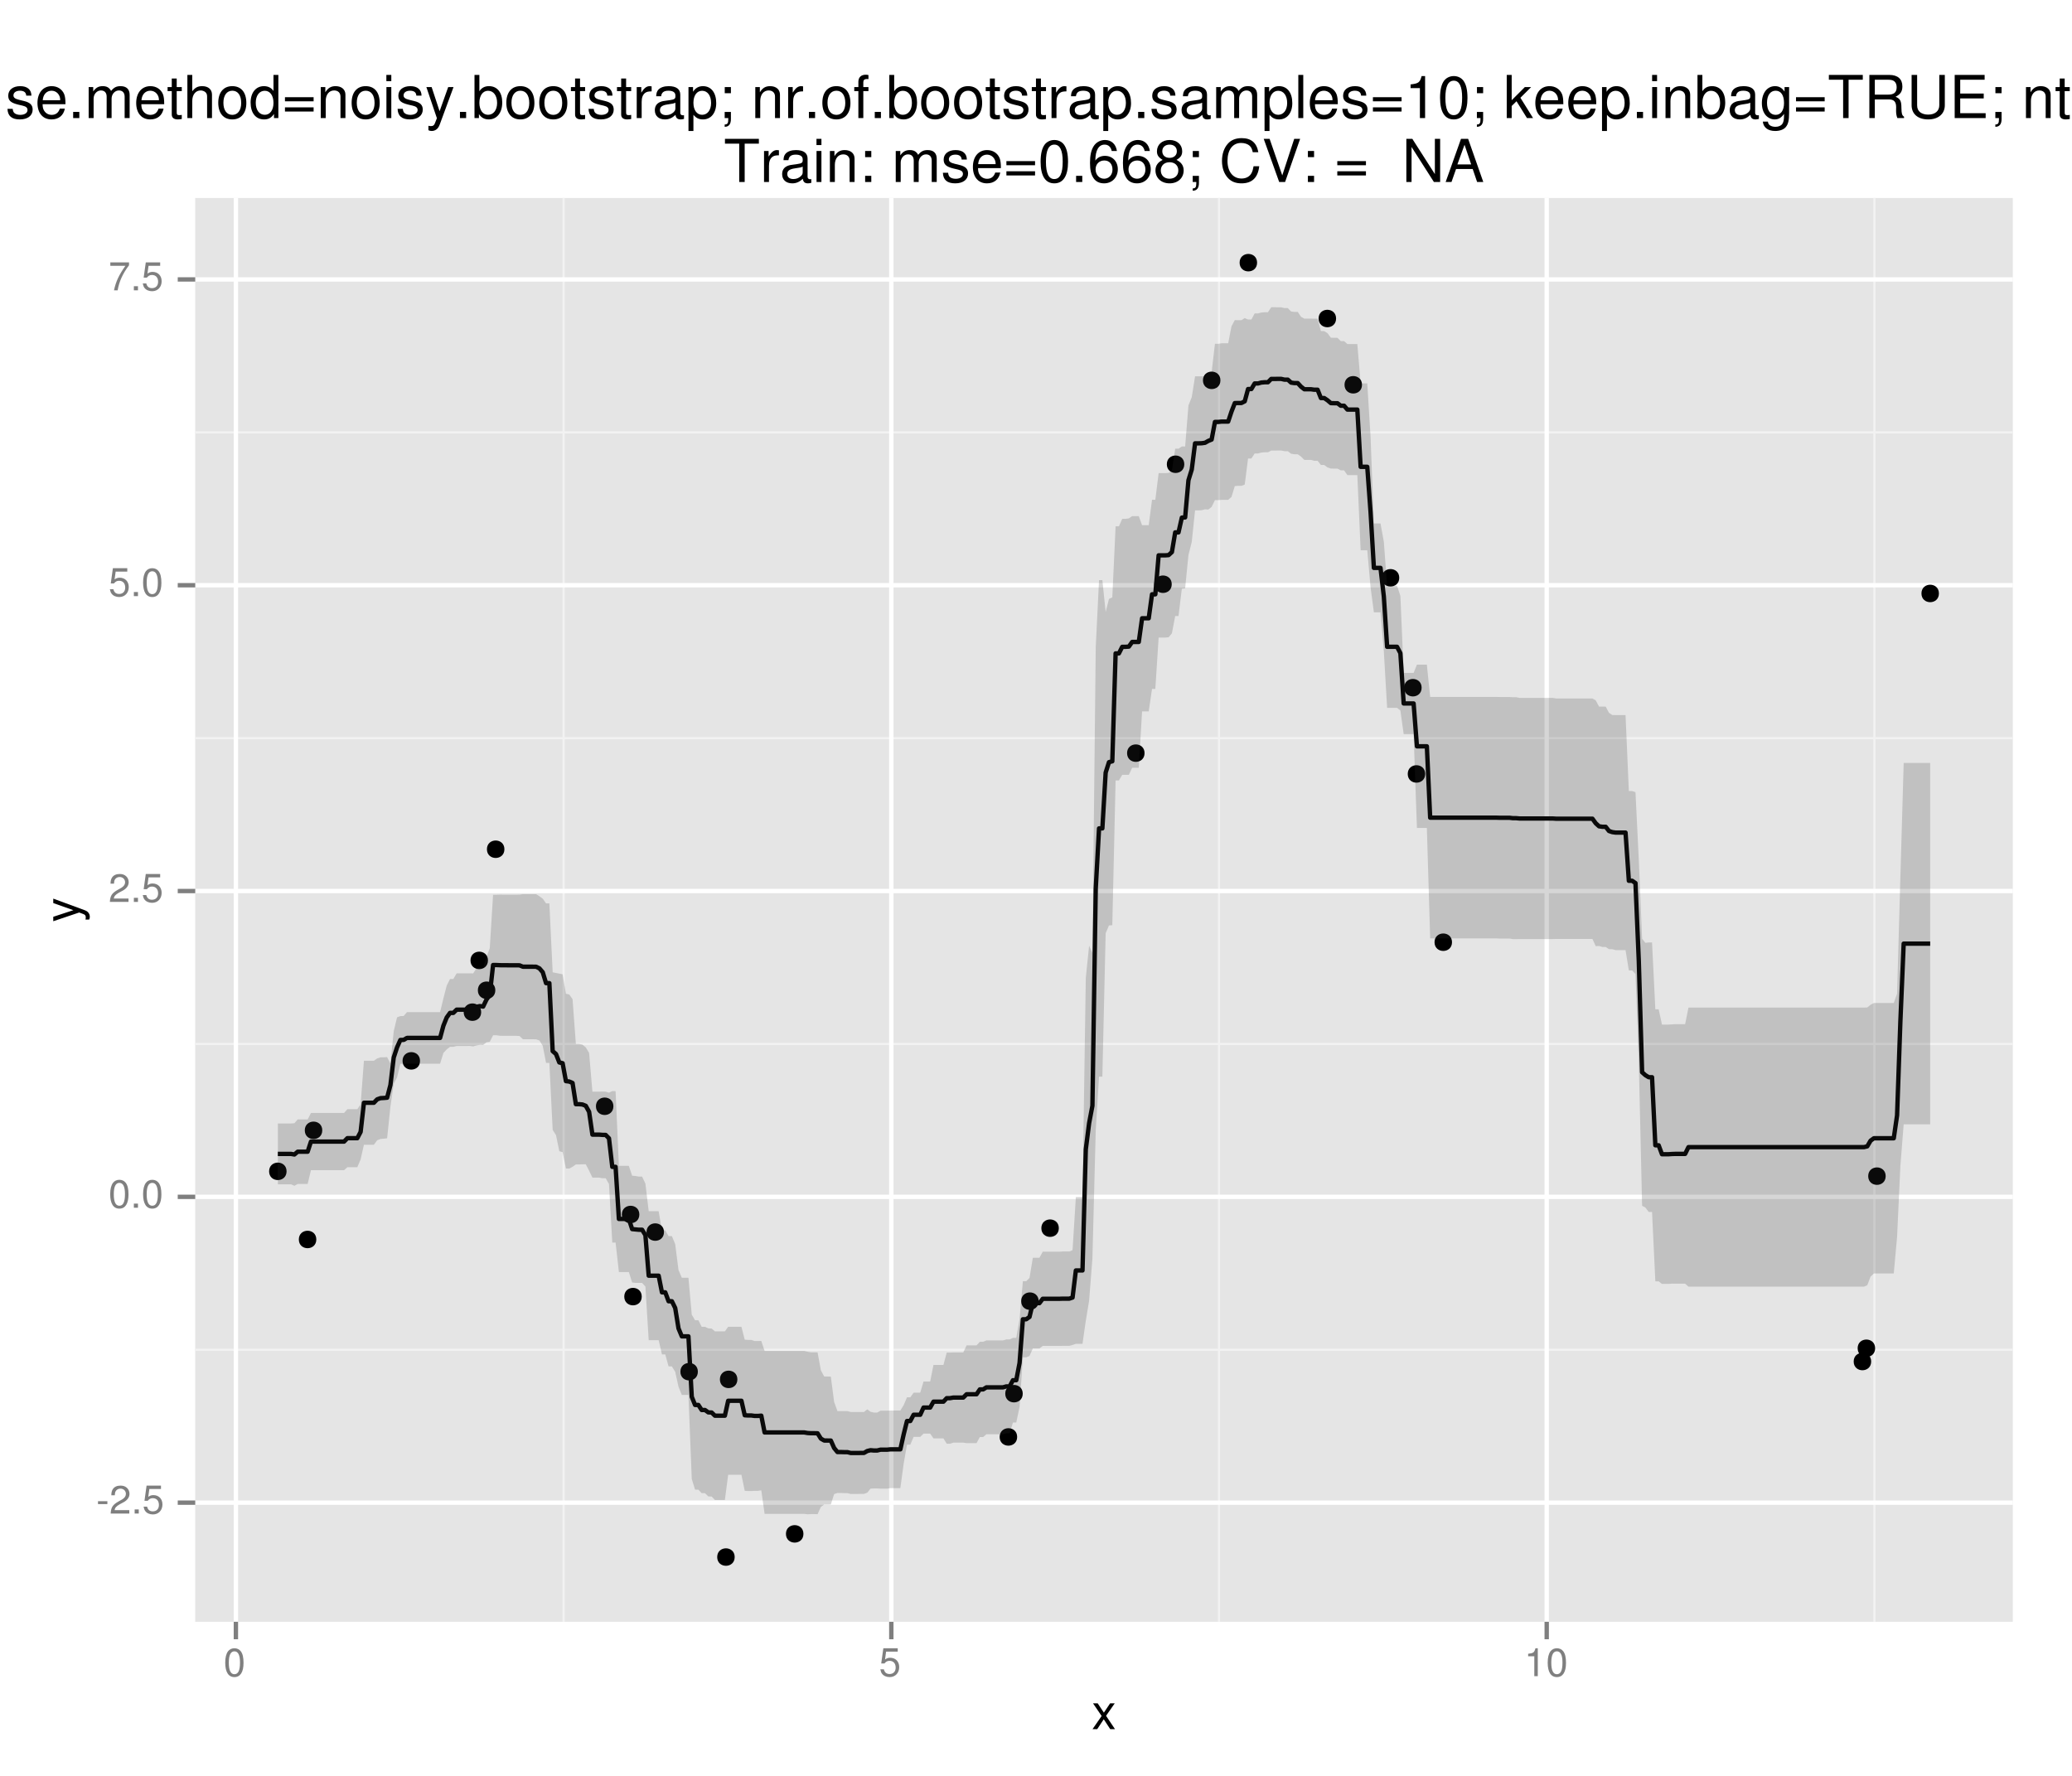 <?xml version="1.0" encoding="UTF-8"?>
<svg xmlns="http://www.w3.org/2000/svg" xmlns:xlink="http://www.w3.org/1999/xlink" width="504pt" height="432pt" viewBox="0 0 504 432" version="1.1">
<defs>
<g>
<symbol overflow="visible" id="glyph0-0">
<path style="stroke:none;" d=""/>
</symbol>
<symbol overflow="visible" id="glyph0-1">
<path style="stroke:none;" d="M 2.719 -3 L 0.438 -3 L 0.438 -2.297 L 2.719 -2.297 Z M 2.719 -3 "/>
</symbol>
<symbol overflow="visible" id="glyph0-2">
<path style="stroke:none;" d="M 4.859 -0.828 L 1.281 -0.828 C 1.359 -1.391 1.672 -1.75 2.5 -2.234 L 3.469 -2.75 C 4.406 -3.266 4.906 -3.969 4.906 -4.812 C 4.906 -5.375 4.672 -5.906 4.266 -6.266 C 3.859 -6.625 3.375 -6.797 2.719 -6.797 C 1.859 -6.797 1.219 -6.5 0.844 -5.922 C 0.609 -5.562 0.5 -5.125 0.484 -4.438 L 1.328 -4.438 C 1.359 -4.906 1.406 -5.188 1.531 -5.406 C 1.75 -5.812 2.188 -6.062 2.703 -6.062 C 3.469 -6.062 4.031 -5.516 4.031 -4.781 C 4.031 -4.25 3.719 -3.797 3.125 -3.438 L 2.234 -2.938 C 0.812 -2.141 0.406 -1.5 0.328 0 L 4.859 0 Z M 4.859 -0.828 "/>
</symbol>
<symbol overflow="visible" id="glyph0-3">
<path style="stroke:none;" d="M 1.828 -1 L 0.828 -1 L 0.828 0 L 1.828 0 Z M 1.828 -1 "/>
</symbol>
<symbol overflow="visible" id="glyph0-4">
<path style="stroke:none;" d="M 4.562 -6.797 L 1.062 -6.797 L 0.547 -3.094 L 1.328 -3.094 C 1.719 -3.562 2.047 -3.734 2.578 -3.734 C 3.484 -3.734 4.062 -3.109 4.062 -2.094 C 4.062 -1.125 3.484 -0.531 2.578 -0.531 C 1.828 -0.531 1.375 -0.906 1.188 -1.672 L 0.328 -1.672 C 0.453 -1.109 0.547 -0.844 0.75 -0.594 C 1.125 -0.078 1.828 0.219 2.594 0.219 C 3.969 0.219 4.922 -0.781 4.922 -2.219 C 4.922 -3.562 4.031 -4.484 2.719 -4.484 C 2.25 -4.484 1.859 -4.359 1.469 -4.062 L 1.734 -5.969 L 4.562 -5.969 Z M 4.562 -6.797 "/>
</symbol>
<symbol overflow="visible" id="glyph0-5">
<path style="stroke:none;" d="M 2.641 -6.797 C 2 -6.797 1.422 -6.531 1.078 -6.047 C 0.641 -5.453 0.406 -4.547 0.406 -3.297 C 0.406 -1 1.188 0.219 2.641 0.219 C 4.078 0.219 4.859 -1 4.859 -3.234 C 4.859 -4.562 4.656 -5.438 4.203 -6.047 C 3.844 -6.531 3.281 -6.797 2.641 -6.797 Z M 2.641 -6.047 C 3.547 -6.047 4 -5.125 4 -3.312 C 4 -1.375 3.562 -0.484 2.625 -0.484 C 1.734 -0.484 1.281 -1.422 1.281 -3.281 C 1.281 -5.141 1.734 -6.047 2.641 -6.047 Z M 2.641 -6.047 "/>
</symbol>
<symbol overflow="visible" id="glyph0-6">
<path style="stroke:none;" d="M 4.984 -6.797 L 0.438 -6.797 L 0.438 -5.969 L 4.109 -5.969 C 2.5 -3.656 1.828 -2.234 1.328 0 L 2.219 0 C 2.594 -2.172 3.453 -4.047 4.984 -6.094 Z M 4.984 -6.797 "/>
</symbol>
<symbol overflow="visible" id="glyph0-7">
<path style="stroke:none;" d="M 2.484 -4.844 L 2.484 0 L 3.328 0 L 3.328 -6.797 L 2.766 -6.797 C 2.469 -5.75 2.281 -5.609 0.984 -5.453 L 0.984 -4.844 Z M 2.484 -4.844 "/>
</symbol>
<symbol overflow="visible" id="glyph1-0">
<path style="stroke:none;" d=""/>
</symbol>
<symbol overflow="visible" id="glyph1-1">
<path style="stroke:none;" d="M 3.5 -3.25 L 5.609 -6.281 L 4.484 -6.281 L 2.969 -4.016 L 1.469 -6.281 L 0.328 -6.281 L 2.422 -3.203 L 0.203 0 L 1.344 0 L 2.938 -2.406 L 4.516 0 L 5.672 0 Z M 3.5 -3.25 "/>
</symbol>
<symbol overflow="visible" id="glyph2-0">
<path style="stroke:none;" d=""/>
</symbol>
<symbol overflow="visible" id="glyph2-1">
<path style="stroke:none;" d="M -6.281 -4.656 L -1.391 -2.922 L -6.281 -1.312 L -6.281 -0.234 L 0.031 -2.359 L 1.016 -1.984 C 1.469 -1.828 1.625 -1.594 1.625 -1.172 C 1.625 -1.031 1.609 -0.859 1.562 -0.641 L 2.453 -0.641 C 2.562 -0.859 2.609 -1.062 2.609 -1.312 C 2.609 -1.641 2.516 -1.984 2.312 -2.25 C 2.094 -2.562 1.828 -2.75 1.312 -2.938 L -6.281 -5.734 Z M -6.281 -4.656 "/>
</symbol>
<symbol overflow="visible" id="glyph3-0">
<path style="stroke:none;" d=""/>
</symbol>
<symbol overflow="visible" id="glyph3-1">
<path style="stroke:none;" d="M 1 -7.547 L 1 0 L 2.203 0 L 2.203 -3.922 C 2.203 -5 2.484 -5.703 3.047 -6.125 C 3.422 -6.391 3.781 -6.484 4.625 -6.5 L 4.625 -7.719 C 4.422 -7.75 4.328 -7.766 4.156 -7.766 C 3.391 -7.766 2.797 -7.297 2.109 -6.188 L 2.109 -7.547 Z M 1 -7.547 "/>
</symbol>
<symbol overflow="visible" id="glyph3-2">
<path style="stroke:none;" d="M 7.391 -3.375 C 7.391 -4.531 7.297 -5.219 7.094 -5.781 C 6.594 -7.016 5.453 -7.766 4.031 -7.766 C 1.938 -7.766 0.578 -6.156 0.578 -3.672 C 0.578 -1.203 1.891 0.328 4 0.328 C 5.734 0.328 6.922 -0.641 7.234 -2.297 L 6.016 -2.297 C 5.688 -1.297 5.016 -0.781 4.047 -0.781 C 3.281 -0.781 2.641 -1.125 2.234 -1.75 C 1.938 -2.188 1.844 -2.625 1.828 -3.375 Z M 1.859 -4.344 C 1.953 -5.75 2.812 -6.656 4.016 -6.656 C 5.203 -6.656 6.109 -5.672 6.109 -4.438 C 6.109 -4.406 6.109 -4.375 6.094 -4.344 Z M 1.859 -4.344 "/>
</symbol>
<symbol overflow="visible" id="glyph3-3">
<path style="stroke:none;" d="M 5.938 -7.547 L 5.938 -6.453 C 5.328 -7.344 4.594 -7.766 3.625 -7.766 C 1.719 -7.766 0.422 -6.094 0.422 -3.641 C 0.422 -2.406 0.75 -1.391 1.375 -0.672 C 1.938 -0.047 2.734 0.328 3.531 0.328 C 4.484 0.328 5.141 -0.078 5.812 -1.016 L 5.812 -0.641 C 5.812 0.391 5.688 1.016 5.391 1.422 C 5.078 1.875 4.453 2.125 3.719 2.125 C 3.172 2.125 2.672 1.984 2.344 1.734 C 2.078 1.516 1.953 1.312 1.891 0.859 L 0.656 0.859 C 0.797 2.297 1.906 3.141 3.672 3.141 C 4.797 3.141 5.766 2.781 6.25 2.172 C 6.828 1.484 7.047 0.531 7.047 -1.234 L 7.047 -7.547 Z M 3.766 -6.656 C 5.062 -6.656 5.812 -5.562 5.812 -3.672 C 5.812 -1.875 5.047 -0.781 3.781 -0.781 C 2.469 -0.781 1.672 -1.891 1.672 -3.719 C 1.672 -5.531 2.484 -6.656 3.766 -6.656 Z M 3.766 -6.656 "/>
</symbol>
<symbol overflow="visible" id="glyph3-4">
<path style="stroke:none;" d="M 2.75 -1.5 L 1.25 -1.5 L 1.25 0 L 2.75 0 Z M 2.75 -1.5 "/>
</symbol>
<symbol overflow="visible" id="glyph3-5">
<path style="stroke:none;" d="M 7.703 -0.703 C 7.578 -0.672 7.516 -0.672 7.453 -0.672 C 7.031 -0.672 6.797 -0.891 6.797 -1.266 L 6.797 -5.703 C 6.797 -7.047 5.812 -7.766 3.969 -7.766 C 2.859 -7.766 1.953 -7.453 1.453 -6.891 C 1.109 -6.5 0.969 -6.062 0.938 -5.312 L 2.141 -5.312 C 2.25 -6.234 2.797 -6.656 3.922 -6.656 C 5 -6.656 5.609 -6.25 5.609 -5.531 L 5.609 -5.219 C 5.609 -4.703 5.297 -4.5 4.344 -4.375 C 2.656 -4.156 2.391 -4.109 1.938 -3.922 C 1.047 -3.562 0.609 -2.875 0.609 -1.906 C 0.609 -0.531 1.562 0.328 3.078 0.328 C 4.031 0.328 4.797 0 5.641 -0.781 C 5.734 -0.016 6.109 0.328 6.891 0.328 C 7.125 0.328 7.312 0.297 7.703 0.203 Z M 5.609 -2.375 C 5.609 -1.969 5.484 -1.734 5.125 -1.391 C 4.641 -0.953 4.047 -0.719 3.344 -0.719 C 2.406 -0.719 1.859 -1.172 1.859 -1.938 C 1.859 -2.719 2.391 -3.125 3.672 -3.312 C 4.938 -3.484 5.203 -3.547 5.609 -3.734 Z M 5.609 -2.375 "/>
</symbol>
<symbol overflow="visible" id="glyph3-6">
<path style="stroke:none;" d="M 1.016 -7.547 L 1.016 0 L 2.219 0 L 2.219 -4.156 C 2.219 -5.703 3.031 -6.719 4.266 -6.719 C 5.219 -6.719 5.812 -6.141 5.812 -5.234 L 5.812 0 L 7.016 0 L 7.016 -5.703 C 7.016 -6.953 6.078 -7.766 4.625 -7.766 C 3.5 -7.766 2.781 -7.328 2.125 -6.281 L 2.125 -7.547 Z M 1.016 -7.547 "/>
</symbol>
<symbol overflow="visible" id="glyph3-7">
<path style="stroke:none;" d="M 7.125 -10.5 L 5.938 -10.5 L 5.938 -6.594 C 5.438 -7.359 4.625 -7.766 3.609 -7.766 C 1.656 -7.766 0.375 -6.188 0.375 -3.781 C 0.375 -1.234 1.625 0.328 3.656 0.328 C 4.703 0.328 5.422 -0.062 6.062 -1 L 6.062 0 L 7.125 0 Z M 3.812 -6.641 C 5.109 -6.641 5.938 -5.484 5.938 -3.688 C 5.938 -1.938 5.094 -0.797 3.828 -0.797 C 2.5 -0.797 1.625 -1.953 1.625 -3.719 C 1.625 -5.469 2.5 -6.641 3.812 -6.641 Z M 3.812 -6.641 "/>
</symbol>
<symbol overflow="visible" id="glyph3-8">
<path style="stroke:none;" d="M 3.922 -7.766 C 1.797 -7.766 0.516 -6.25 0.516 -3.719 C 0.516 -1.188 1.781 0.328 3.938 0.328 C 6.047 0.328 7.344 -1.188 7.344 -3.656 C 7.344 -6.266 6.094 -7.766 3.922 -7.766 Z M 3.938 -6.656 C 5.281 -6.656 6.094 -5.547 6.094 -3.672 C 6.094 -1.906 5.266 -0.781 3.938 -0.781 C 2.594 -0.781 1.766 -1.891 1.766 -3.719 C 1.766 -5.531 2.594 -6.656 3.938 -6.656 Z M 3.938 -6.656 "/>
</symbol>
<symbol overflow="visible" id="glyph3-9">
<path style="stroke:none;" d="M 1.016 -7.547 L 1.016 0 L 2.219 0 L 2.219 -4.734 C 2.219 -5.828 3.016 -6.719 3.984 -6.719 C 4.891 -6.719 5.391 -6.172 5.391 -5.203 L 5.391 0 L 6.594 0 L 6.594 -4.734 C 6.594 -5.828 7.391 -6.719 8.375 -6.719 C 9.25 -6.719 9.766 -6.156 9.766 -5.203 L 9.766 0 L 10.984 0 L 10.984 -5.656 C 10.984 -7.016 10.203 -7.766 8.781 -7.766 C 7.781 -7.766 7.172 -7.469 6.469 -6.609 C 6.016 -7.422 5.422 -7.766 4.438 -7.766 C 3.422 -7.766 2.766 -7.391 2.125 -6.484 L 2.125 -7.547 Z M 1.016 -7.547 "/>
</symbol>
<symbol overflow="visible" id="glyph3-10">
<path style="stroke:none;" d="M 2.641 -4.781 L 7.656 -4.781 L 7.656 -5.969 L 2.641 -5.969 L 2.641 -9.328 L 8.344 -9.328 L 8.344 -10.5 L 1.297 -10.5 L 1.297 0 L 2.641 0 Z M 2.641 -4.781 "/>
</symbol>
<symbol overflow="visible" id="glyph3-11">
<path style="stroke:none;" d="M 6.312 -5.453 C 6.297 -6.922 5.312 -7.766 3.578 -7.766 C 1.812 -7.766 0.672 -6.859 0.672 -5.453 C 0.672 -4.281 1.281 -3.719 3.062 -3.281 L 4.188 -3.016 C 5.031 -2.812 5.359 -2.5 5.359 -1.953 C 5.359 -1.25 4.656 -0.781 3.594 -0.781 C 2.953 -0.781 2.406 -0.969 2.109 -1.281 C 1.922 -1.5 1.828 -1.719 1.75 -2.25 L 0.484 -2.25 C 0.547 -0.5 1.531 0.328 3.5 0.328 C 5.406 0.328 6.609 -0.609 6.609 -2.062 C 6.609 -3.188 5.984 -3.797 4.484 -4.156 L 3.328 -4.438 C 2.344 -4.672 1.938 -4.984 1.938 -5.516 C 1.938 -6.203 2.547 -6.656 3.531 -6.656 C 4.5 -6.656 5.016 -6.234 5.047 -5.453 Z M 6.312 -5.453 "/>
</symbol>
<symbol overflow="visible" id="glyph3-12">
<path style="stroke:none;" d="M 3.656 -7.547 L 2.422 -7.547 L 2.422 -9.625 L 1.219 -9.625 L 1.219 -7.547 L 0.203 -7.547 L 0.203 -6.562 L 1.219 -6.562 L 1.219 -0.859 C 1.219 -0.094 1.75 0.328 2.672 0.328 C 2.969 0.328 3.25 0.297 3.656 0.234 L 3.656 -0.781 C 3.5 -0.734 3.312 -0.719 3.078 -0.719 C 2.562 -0.719 2.422 -0.859 2.422 -1.391 L 2.422 -6.562 L 3.656 -6.562 Z M 3.656 -7.547 "/>
</symbol>
<symbol overflow="visible" id="glyph3-13">
<path style="stroke:none;" d="M 3.078 -1.5 L 1.578 -1.5 L 1.578 0 L 3.078 0 Z M 3.078 -7.547 L 1.578 -7.547 L 1.578 -6.047 L 3.078 -6.047 Z M 3.078 -7.547 "/>
</symbol>
<symbol overflow="visible" id="glyph3-14">
<path style="stroke:none;" d=""/>
</symbol>
<symbol overflow="visible" id="glyph3-15">
<path style="stroke:none;" d="M 1.016 -10.5 L 1.016 0 L 2.203 0 L 2.203 -4.156 C 2.203 -5.703 3.016 -6.719 4.25 -6.719 C 4.641 -6.719 5.031 -6.578 5.312 -6.375 C 5.656 -6.125 5.812 -5.766 5.812 -5.234 L 5.812 0 L 7 0 L 7 -5.703 C 7 -6.969 6.094 -7.766 4.625 -7.766 C 3.562 -7.766 2.906 -7.438 2.203 -6.516 L 2.203 -10.5 Z M 1.016 -10.5 "/>
</symbol>
<symbol overflow="visible" id="glyph3-16">
<path style="stroke:none;" d="M 7.688 -5.078 L 0.719 -5.078 L 0.719 -4.078 L 7.688 -4.078 Z M 7.688 -2.609 L 0.719 -2.609 L 0.719 -1.594 L 7.688 -1.594 Z M 7.688 -2.609 "/>
</symbol>
<symbol overflow="visible" id="glyph3-17">
<path style="stroke:none;" d="M 2.156 -7.547 L 0.969 -7.547 L 0.969 0 L 2.156 0 Z M 2.156 -10.5 L 0.953 -10.5 L 0.953 -8.984 L 2.156 -8.984 Z M 2.156 -10.5 "/>
</symbol>
<symbol overflow="visible" id="glyph3-18">
<path style="stroke:none;" d="M 5.594 -7.547 L 3.5 -1.672 L 1.562 -7.547 L 0.281 -7.547 L 2.844 0.031 L 2.375 1.219 C 2.188 1.75 1.922 1.953 1.406 1.953 C 1.234 1.953 1.031 1.938 0.781 1.875 L 0.781 2.953 C 1.016 3.078 1.266 3.141 1.578 3.141 C 1.969 3.141 2.391 3.016 2.703 2.781 C 3.078 2.5 3.297 2.188 3.531 1.578 L 6.891 -7.547 Z M 5.594 -7.547 "/>
</symbol>
<symbol overflow="visible" id="glyph3-19">
<path style="stroke:none;" d="M 0.781 -10.5 L 0.781 0 L 1.859 0 L 1.859 -0.969 C 2.438 -0.094 3.203 0.328 4.25 0.328 C 6.234 0.328 7.531 -1.297 7.531 -3.797 C 7.531 -6.25 6.297 -7.766 4.312 -7.766 C 3.266 -7.766 2.531 -7.375 1.969 -6.531 L 1.969 -10.5 Z M 4.078 -6.641 C 5.422 -6.641 6.281 -5.469 6.281 -3.672 C 6.281 -1.953 5.391 -0.797 4.078 -0.797 C 2.812 -0.797 1.969 -1.938 1.969 -3.719 C 1.969 -5.484 2.812 -6.641 4.078 -6.641 Z M 4.078 -6.641 "/>
</symbol>
<symbol overflow="visible" id="glyph3-20">
<path style="stroke:none;" d="M 0.781 3.141 L 1.984 3.141 L 1.984 -0.797 C 2.625 -0.016 3.328 0.328 4.312 0.328 C 6.25 0.328 7.531 -1.234 7.531 -3.641 C 7.531 -6.188 6.297 -7.766 4.297 -7.766 C 3.266 -7.766 2.453 -7.297 1.891 -6.406 L 1.891 -7.547 L 0.781 -7.547 Z M 4.094 -6.641 C 5.422 -6.641 6.281 -5.469 6.281 -3.672 C 6.281 -1.953 5.406 -0.797 4.094 -0.797 C 2.828 -0.797 1.984 -1.938 1.984 -3.719 C 1.984 -5.484 2.828 -6.641 4.094 -6.641 Z M 4.094 -6.641 "/>
</symbol>
<symbol overflow="visible" id="glyph3-21">
<path style="stroke:none;" d="M 3.094 -7.547 L 1.594 -7.547 L 1.594 -6.047 L 3.094 -6.047 Z M 1.578 -1.5 L 1.578 0 L 2.453 0 L 2.453 0.266 C 2.453 1.25 2.266 1.547 1.578 1.562 L 1.578 2.125 C 2.594 2.125 3.094 1.469 3.094 0.234 L 3.094 -1.5 Z M 1.578 -1.5 "/>
</symbol>
<symbol overflow="visible" id="glyph3-22">
<path style="stroke:none;" d="M 3.719 -7.547 L 2.469 -7.547 L 2.469 -8.734 C 2.469 -9.234 2.75 -9.5 3.297 -9.5 C 3.406 -9.5 3.438 -9.5 3.719 -9.484 L 3.719 -10.469 C 3.438 -10.531 3.281 -10.547 3.047 -10.547 C 1.938 -10.547 1.266 -9.906 1.266 -8.828 L 1.266 -7.547 L 0.266 -7.547 L 0.266 -6.562 L 1.266 -6.562 L 1.266 0 L 2.469 0 L 2.469 -6.562 L 3.719 -6.562 Z M 3.719 -7.547 "/>
</symbol>
<symbol overflow="visible" id="glyph3-23">
<path style="stroke:none;" d="M 2.188 -10.5 L 0.984 -10.5 L 0.984 0 L 2.188 0 Z M 2.188 -10.5 "/>
</symbol>
<symbol overflow="visible" id="glyph3-24">
<path style="stroke:none;" d="M 3.734 -7.281 L 3.734 0 L 5 0 L 5 -10.219 L 4.156 -10.219 C 3.719 -8.641 3.422 -8.422 1.469 -8.188 L 1.469 -7.281 Z M 3.734 -7.281 "/>
</symbol>
<symbol overflow="visible" id="glyph3-25">
<path style="stroke:none;" d="M 3.969 -10.219 C 3.016 -10.219 2.141 -9.797 1.609 -9.094 C 0.953 -8.203 0.625 -6.828 0.625 -4.938 C 0.625 -1.5 1.766 0.328 3.969 0.328 C 6.125 0.328 7.297 -1.5 7.297 -4.859 C 7.297 -6.844 6.984 -8.172 6.312 -9.094 C 5.781 -9.812 4.922 -10.219 3.969 -10.219 Z M 3.969 -9.094 C 5.328 -9.094 6 -7.703 6 -4.969 C 6 -2.078 5.344 -0.719 3.938 -0.719 C 2.594 -0.719 1.922 -2.125 1.922 -4.922 C 1.922 -7.719 2.594 -9.094 3.969 -9.094 Z M 3.969 -9.094 "/>
</symbol>
<symbol overflow="visible" id="glyph3-26">
<path style="stroke:none;" d="M 2.031 -10.5 L 0.828 -10.5 L 0.828 0 L 2.031 0 L 2.031 -2.938 L 3.203 -4.094 L 5.75 0 L 7.234 0 L 4.156 -4.938 L 6.766 -7.547 L 5.234 -7.547 L 2.031 -4.344 Z M 2.031 -10.5 "/>
</symbol>
<symbol overflow="visible" id="glyph3-27">
<path style="stroke:none;" d="M 5.094 -9.328 L 8.547 -9.328 L 8.547 -10.5 L 0.297 -10.5 L 0.297 -9.328 L 3.766 -9.328 L 3.766 0 L 5.094 0 Z M 5.094 -9.328 "/>
</symbol>
<symbol overflow="visible" id="glyph3-28">
<path style="stroke:none;" d="M 2.672 -4.531 L 6.141 -4.531 C 7.328 -4.531 7.859 -3.953 7.859 -2.656 L 7.844 -1.719 C 7.844 -1.062 7.969 -0.438 8.156 0 L 9.781 0 L 9.781 -0.328 C 9.281 -0.672 9.172 -1.047 9.141 -2.453 C 9.141 -4.172 8.859 -4.703 7.719 -5.188 C 8.906 -5.766 9.375 -6.5 9.375 -7.688 C 9.375 -9.516 8.234 -10.5 6.188 -10.5 L 1.344 -10.5 L 1.344 0 L 2.672 0 Z M 2.672 -5.703 L 2.672 -9.328 L 5.922 -9.328 C 6.672 -9.328 7.109 -9.203 7.438 -8.922 C 7.797 -8.609 7.984 -8.141 7.984 -7.5 C 7.984 -6.266 7.344 -5.703 5.922 -5.703 Z M 2.672 -5.703 "/>
</symbol>
<symbol overflow="visible" id="glyph3-29">
<path style="stroke:none;" d="M 7.953 -10.5 L 7.953 -3.125 C 7.953 -1.719 6.922 -0.844 5.25 -0.844 C 4.469 -0.844 3.828 -1.031 3.328 -1.391 C 2.812 -1.797 2.562 -2.328 2.562 -3.125 L 2.562 -10.5 L 1.219 -10.5 L 1.219 -3.125 C 1.219 -1 2.75 0.328 5.25 0.328 C 7.703 0.328 9.297 -1.016 9.297 -3.125 L 9.297 -10.5 Z M 7.953 -10.5 "/>
</symbol>
<symbol overflow="visible" id="glyph3-30">
<path style="stroke:none;" d="M 2.641 -4.781 L 8.359 -4.781 L 8.359 -5.969 L 2.641 -5.969 L 2.641 -9.328 L 8.578 -9.328 L 8.578 -10.5 L 1.297 -10.5 L 1.297 0 L 8.828 0 L 8.828 -1.188 L 2.641 -1.188 Z M 2.641 -4.781 "/>
</symbol>
<symbol overflow="visible" id="glyph3-31">
<path style="stroke:none;" d="M 6.859 -10.219 L 1.578 -10.219 L 0.828 -4.656 L 1.984 -4.656 C 2.578 -5.359 3.062 -5.609 3.859 -5.609 C 5.234 -5.609 6.094 -4.672 6.094 -3.156 C 6.094 -1.688 5.25 -0.797 3.859 -0.797 C 2.75 -0.797 2.078 -1.359 1.766 -2.5 L 0.5 -2.5 C 0.672 -1.672 0.828 -1.266 1.125 -0.891 C 1.703 -0.109 2.734 0.328 3.891 0.328 C 5.953 0.328 7.391 -1.172 7.391 -3.328 C 7.391 -5.344 6.047 -6.734 4.094 -6.734 C 3.375 -6.734 2.797 -6.547 2.203 -6.109 L 2.609 -8.953 L 6.859 -8.953 Z M 6.859 -10.219 "/>
</symbol>
<symbol overflow="visible" id="glyph3-32">
<path style="stroke:none;" d="M 7.172 -7.547 C 6.922 -9.219 5.828 -10.219 4.281 -10.219 C 3.156 -10.219 2.141 -9.672 1.547 -8.766 C 0.906 -7.766 0.625 -6.516 0.625 -4.656 C 0.625 -2.938 0.875 -1.844 1.484 -0.938 C 2.031 -0.109 2.922 0.328 4.047 0.328 C 6 0.328 7.391 -1.109 7.391 -3.109 C 7.391 -5.016 6.094 -6.359 4.266 -6.359 C 3.25 -6.359 2.469 -5.969 1.922 -5.219 C 1.938 -7.703 2.734 -9.094 4.188 -9.094 C 5.078 -9.094 5.703 -8.531 5.906 -7.547 Z M 4.109 -5.234 C 5.328 -5.234 6.094 -4.375 6.094 -3.016 C 6.094 -1.734 5.234 -0.797 4.062 -0.797 C 2.875 -0.797 1.984 -1.766 1.984 -3.078 C 1.984 -4.344 2.859 -5.234 4.109 -5.234 Z M 4.109 -5.234 "/>
</symbol>
<symbol overflow="visible" id="glyph3-33">
<path style="stroke:none;" d="M 5.641 -5.375 C 6.688 -6 7.031 -6.531 7.031 -7.484 C 7.031 -9.094 5.781 -10.219 3.969 -10.219 C 2.156 -10.219 0.891 -9.094 0.891 -7.484 C 0.891 -6.547 1.234 -6.016 2.281 -5.375 C 1.109 -4.812 0.531 -3.969 0.531 -2.844 C 0.531 -0.969 1.938 0.328 3.969 0.328 C 5.984 0.328 7.391 -0.969 7.391 -2.828 C 7.391 -3.969 6.812 -4.812 5.641 -5.375 Z M 3.969 -9.094 C 5.047 -9.094 5.734 -8.453 5.734 -7.469 C 5.734 -6.516 5.031 -5.875 3.969 -5.875 C 2.891 -5.875 2.188 -6.516 2.188 -7.484 C 2.188 -8.453 2.891 -9.094 3.969 -9.094 Z M 3.969 -4.812 C 5.234 -4.812 6.094 -4 6.094 -2.812 C 6.094 -1.594 5.234 -0.797 3.938 -0.797 C 2.688 -0.797 1.828 -1.609 1.828 -2.812 C 1.828 -4 2.688 -4.812 3.969 -4.812 Z M 3.969 -4.812 "/>
</symbol>
<symbol overflow="visible" id="glyph3-34">
<path style="stroke:none;" d="M 9.531 -7.25 C 9.125 -9.547 7.797 -10.672 5.484 -10.672 C 4.078 -10.672 2.938 -10.234 2.156 -9.359 C 1.203 -8.328 0.688 -6.828 0.688 -5.125 C 0.688 -3.406 1.219 -1.922 2.219 -0.891 C 3.031 -0.062 4.062 0.328 5.438 0.328 C 8 0.328 9.438 -1.047 9.75 -3.828 L 8.375 -3.828 C 8.25 -3.109 8.109 -2.625 7.891 -2.203 C 7.469 -1.344 6.562 -0.844 5.453 -0.844 C 3.359 -0.844 2.031 -2.516 2.031 -5.141 C 2.031 -7.844 3.297 -9.5 5.328 -9.5 C 6.188 -9.5 6.969 -9.234 7.406 -8.828 C 7.797 -8.469 8.016 -8.031 8.172 -7.25 Z M 9.531 -7.25 "/>
</symbol>
<symbol overflow="visible" id="glyph3-35">
<path style="stroke:none;" d="M 5.641 0 L 9.297 -10.5 L 7.859 -10.5 L 4.953 -1.609 L 1.875 -10.5 L 0.438 -10.5 L 4.203 0 Z M 5.641 0 "/>
</symbol>
<symbol overflow="visible" id="glyph3-36">
<path style="stroke:none;" d="M 9.312 -10.5 L 8.031 -10.5 L 8.031 -1.922 L 2.547 -10.5 L 1.094 -10.5 L 1.094 0 L 2.359 0 L 2.359 -8.516 L 7.797 0 L 9.312 0 Z M 9.312 -10.5 "/>
</symbol>
<symbol overflow="visible" id="glyph3-37">
<path style="stroke:none;" d="M 6.828 -3.156 L 7.906 0 L 9.406 0 L 5.719 -10.5 L 3.984 -10.5 L 0.25 0 L 1.672 0 L 2.781 -3.156 Z M 6.453 -4.281 L 3.109 -4.281 L 4.844 -9.062 Z M 6.453 -4.281 "/>
</symbol>
</g>
<clipPath id="clip1">
  <path d="M 47.488 48.152 L 490 48.152 L 490 395 L 47.488 395 Z M 47.488 48.152 "/>
</clipPath>
<clipPath id="clip2">
  <path d="M 47.488 328 L 490 328 L 490 329 L 47.488 329 Z M 47.488 328 "/>
</clipPath>
<clipPath id="clip3">
  <path d="M 47.488 253 L 490 253 L 490 255 L 47.488 255 Z M 47.488 253 "/>
</clipPath>
<clipPath id="clip4">
  <path d="M 47.488 179 L 490 179 L 490 180 L 47.488 180 Z M 47.488 179 "/>
</clipPath>
<clipPath id="clip5">
  <path d="M 47.488 104 L 490 104 L 490 106 L 47.488 106 Z M 47.488 104 "/>
</clipPath>
<clipPath id="clip6">
  <path d="M 136 48.152 L 138 48.152 L 138 395 L 136 395 Z M 136 48.152 "/>
</clipPath>
<clipPath id="clip7">
  <path d="M 296 48.152 L 297 48.152 L 297 395 L 296 395 Z M 296 48.152 "/>
</clipPath>
<clipPath id="clip8">
  <path d="M 455 48.152 L 457 48.152 L 457 395 L 455 395 Z M 455 48.152 "/>
</clipPath>
<clipPath id="clip9">
  <path d="M 47.488 365 L 490.602 365 L 490.602 367 L 47.488 367 Z M 47.488 365 "/>
</clipPath>
<clipPath id="clip10">
  <path d="M 47.488 290 L 490.602 290 L 490.602 292 L 47.488 292 Z M 47.488 290 "/>
</clipPath>
<clipPath id="clip11">
  <path d="M 47.488 216 L 490.602 216 L 490.602 218 L 47.488 218 Z M 47.488 216 "/>
</clipPath>
<clipPath id="clip12">
  <path d="M 47.488 141 L 490.602 141 L 490.602 143 L 47.488 143 Z M 47.488 141 "/>
</clipPath>
<clipPath id="clip13">
  <path d="M 47.488 67 L 490.602 67 L 490.602 69 L 47.488 69 Z M 47.488 67 "/>
</clipPath>
<clipPath id="clip14">
  <path d="M 56 48.152 L 58 48.152 L 58 395.516 L 56 395.516 Z M 56 48.152 "/>
</clipPath>
<clipPath id="clip15">
  <path d="M 216 48.152 L 218 48.152 L 218 395.516 L 216 395.516 Z M 216 48.152 "/>
</clipPath>
<clipPath id="clip16">
  <path d="M 375 48.152 L 377 48.152 L 377 395.516 L 375 395.516 Z M 375 48.152 "/>
</clipPath>
</defs>
<g id="surface17">
<rect x="0" y="0" width="504" height="432" style="fill:rgb(100%,100%,100%);fill-opacity:1;stroke:none;"/>
<rect x="0" y="0" width="504" height="432" style="fill:rgb(100%,100%,100%);fill-opacity:1;stroke:none;"/>
<path style="fill:none;stroke-width:1.063;stroke-linecap:round;stroke-linejoin:round;stroke:rgb(100%,100%,100%);stroke-opacity:1;stroke-miterlimit:10;" d="M 0 432 L 504 432 L 504 0 L 0 0 Z M 0 432 "/>
<g clip-path="url(#clip1)" clip-rule="nonzero">
<path style=" stroke:none;fill-rule:nonzero;fill:rgb(89.804%,89.804%,89.804%);fill-opacity:1;" d="M 47.488 394.512 L 489.602 394.512 L 489.602 48.148 L 47.488 48.148 Z M 47.488 394.512 "/>
</g>
<g clip-path="url(#clip2)" clip-rule="nonzero">
<path style="fill:none;stroke-width:0.531;stroke-linecap:butt;stroke-linejoin:round;stroke:rgb(94.902%,94.902%,94.902%);stroke-opacity:1;stroke-miterlimit:10;" d="M 47.488 328.34 L 489.602 328.34 "/>
</g>
<g clip-path="url(#clip3)" clip-rule="nonzero">
<path style="fill:none;stroke-width:0.531;stroke-linecap:butt;stroke-linejoin:round;stroke:rgb(94.902%,94.902%,94.902%);stroke-opacity:1;stroke-miterlimit:10;" d="M 47.488 253.949 L 489.602 253.949 "/>
</g>
<g clip-path="url(#clip4)" clip-rule="nonzero">
<path style="fill:none;stroke-width:0.531;stroke-linecap:butt;stroke-linejoin:round;stroke:rgb(94.902%,94.902%,94.902%);stroke-opacity:1;stroke-miterlimit:10;" d="M 47.488 179.562 L 489.602 179.562 "/>
</g>
<g clip-path="url(#clip5)" clip-rule="nonzero">
<path style="fill:none;stroke-width:0.531;stroke-linecap:butt;stroke-linejoin:round;stroke:rgb(94.902%,94.902%,94.902%);stroke-opacity:1;stroke-miterlimit:10;" d="M 47.488 105.172 L 489.602 105.172 "/>
</g>
<g clip-path="url(#clip6)" clip-rule="nonzero">
<path style="fill:none;stroke-width:0.531;stroke-linecap:butt;stroke-linejoin:round;stroke:rgb(94.902%,94.902%,94.902%);stroke-opacity:1;stroke-miterlimit:10;" d="M 137.09 394.512 L 137.09 48.152 "/>
</g>
<g clip-path="url(#clip7)" clip-rule="nonzero">
<path style="fill:none;stroke-width:0.531;stroke-linecap:butt;stroke-linejoin:round;stroke:rgb(94.902%,94.902%,94.902%);stroke-opacity:1;stroke-miterlimit:10;" d="M 296.516 394.512 L 296.516 48.152 "/>
</g>
<g clip-path="url(#clip8)" clip-rule="nonzero">
<path style="fill:none;stroke-width:0.531;stroke-linecap:butt;stroke-linejoin:round;stroke:rgb(94.902%,94.902%,94.902%);stroke-opacity:1;stroke-miterlimit:10;" d="M 455.938 394.512 L 455.938 48.152 "/>
</g>
<g clip-path="url(#clip9)" clip-rule="nonzero">
<path style="fill:none;stroke-width:1.063;stroke-linecap:butt;stroke-linejoin:round;stroke:rgb(100%,100%,100%);stroke-opacity:1;stroke-miterlimit:10;" d="M 47.488 365.535 L 489.602 365.535 "/>
</g>
<g clip-path="url(#clip10)" clip-rule="nonzero">
<path style="fill:none;stroke-width:1.063;stroke-linecap:butt;stroke-linejoin:round;stroke:rgb(100%,100%,100%);stroke-opacity:1;stroke-miterlimit:10;" d="M 47.488 291.145 L 489.602 291.145 "/>
</g>
<g clip-path="url(#clip11)" clip-rule="nonzero">
<path style="fill:none;stroke-width:1.063;stroke-linecap:butt;stroke-linejoin:round;stroke:rgb(100%,100%,100%);stroke-opacity:1;stroke-miterlimit:10;" d="M 47.488 216.754 L 489.602 216.754 "/>
</g>
<g clip-path="url(#clip12)" clip-rule="nonzero">
<path style="fill:none;stroke-width:1.063;stroke-linecap:butt;stroke-linejoin:round;stroke:rgb(100%,100%,100%);stroke-opacity:1;stroke-miterlimit:10;" d="M 47.488 142.367 L 489.602 142.367 "/>
</g>
<g clip-path="url(#clip13)" clip-rule="nonzero">
<path style="fill:none;stroke-width:1.063;stroke-linecap:butt;stroke-linejoin:round;stroke:rgb(100%,100%,100%);stroke-opacity:1;stroke-miterlimit:10;" d="M 47.488 67.977 L 489.602 67.977 "/>
</g>
<g clip-path="url(#clip14)" clip-rule="nonzero">
<path style="fill:none;stroke-width:1.063;stroke-linecap:butt;stroke-linejoin:round;stroke:rgb(100%,100%,100%);stroke-opacity:1;stroke-miterlimit:10;" d="M 57.379 394.512 L 57.379 48.152 "/>
</g>
<g clip-path="url(#clip15)" clip-rule="nonzero">
<path style="fill:none;stroke-width:1.063;stroke-linecap:butt;stroke-linejoin:round;stroke:rgb(100%,100%,100%);stroke-opacity:1;stroke-miterlimit:10;" d="M 216.805 394.512 L 216.805 48.152 "/>
</g>
<g clip-path="url(#clip16)" clip-rule="nonzero">
<path style="fill:none;stroke-width:1.063;stroke-linecap:butt;stroke-linejoin:round;stroke:rgb(100%,100%,100%);stroke-opacity:1;stroke-miterlimit:10;" d="M 376.227 394.512 L 376.227 48.152 "/>
</g>
<path style=" stroke:none;fill-rule:nonzero;fill:rgb(0%,0%,0%);fill-opacity:1;" d="M 178.707 378.77 C 178.707 381.605 174.453 381.605 174.453 378.77 C 174.453 375.934 178.707 375.934 178.707 378.77 "/>
<path style=" stroke:none;fill-rule:nonzero;fill:rgb(0%,0%,0%);fill-opacity:1;" d="M 78.391 274.965 C 78.391 277.797 74.137 277.797 74.137 274.965 C 74.137 272.129 78.391 272.129 78.391 274.965 "/>
<path style=" stroke:none;fill-rule:nonzero;fill:rgb(0%,0%,0%);fill-opacity:1;" d="M 278.406 183.207 C 278.406 186.043 274.152 186.043 274.152 183.207 C 274.152 180.375 278.406 180.375 278.406 183.207 "/>
<path style=" stroke:none;fill-rule:nonzero;fill:rgb(0%,0%,0%);fill-opacity:1;" d="M 288.074 112.934 C 288.074 115.766 283.824 115.766 283.824 112.934 C 283.824 110.098 288.074 110.098 288.074 112.934 "/>
<path style=" stroke:none;fill-rule:nonzero;fill:rgb(0%,0%,0%);fill-opacity:1;" d="M 248.773 339.023 C 248.773 341.859 244.52 341.859 244.52 339.023 C 244.52 336.188 248.773 336.188 248.773 339.023 "/>
<path style=" stroke:none;fill-rule:nonzero;fill:rgb(0%,0%,0%);fill-opacity:1;" d="M 456.113 327.977 C 456.113 330.812 451.859 330.812 451.859 327.977 C 451.859 325.145 456.113 325.145 456.113 327.977 "/>
<path style=" stroke:none;fill-rule:nonzero;fill:rgb(0%,0%,0%);fill-opacity:1;" d="M 247.414 349.551 C 247.414 352.383 243.16 352.383 243.16 349.551 C 243.16 346.715 247.414 346.715 247.414 349.551 "/>
<path style=" stroke:none;fill-rule:nonzero;fill:rgb(0%,0%,0%);fill-opacity:1;" d="M 340.359 140.555 C 340.359 143.387 336.105 143.387 336.105 140.555 C 336.105 137.719 340.359 137.719 340.359 140.555 "/>
<path style=" stroke:none;fill-rule:nonzero;fill:rgb(0%,0%,0%);fill-opacity:1;" d="M 296.863 92.523 C 296.863 95.359 292.609 95.359 292.609 92.523 C 292.609 89.688 296.863 89.688 296.863 92.523 "/>
<path style=" stroke:none;fill-rule:nonzero;fill:rgb(0%,0%,0%);fill-opacity:1;" d="M 102.168 258.066 C 102.168 260.902 97.918 260.902 97.918 258.066 C 97.918 255.23 102.168 255.23 102.168 258.066 "/>
<path style=" stroke:none;fill-rule:nonzero;fill:rgb(0%,0%,0%);fill-opacity:1;" d="M 161.508 299.715 C 161.508 302.551 157.258 302.551 157.258 299.715 C 157.258 296.879 161.508 296.879 161.508 299.715 "/>
<path style=" stroke:none;fill-rule:nonzero;fill:rgb(0%,0%,0%);fill-opacity:1;" d="M 76.941 301.512 C 76.941 304.348 72.688 304.348 72.688 301.512 C 72.688 298.68 76.941 298.68 76.941 301.512 "/>
<path style=" stroke:none;fill-rule:nonzero;fill:rgb(0%,0%,0%);fill-opacity:1;" d="M 195.43 373.129 C 195.43 375.965 191.176 375.965 191.176 373.129 C 191.176 370.293 195.43 370.293 195.43 373.129 "/>
<path style=" stroke:none;fill-rule:nonzero;fill:rgb(0%,0%,0%);fill-opacity:1;" d="M 455.148 331.207 C 455.148 334.039 450.895 334.039 450.895 331.207 C 450.895 328.371 455.148 328.371 455.148 331.207 "/>
<path style=" stroke:none;fill-rule:nonzero;fill:rgb(0%,0%,0%);fill-opacity:1;" d="M 346.672 188.27 C 346.672 191.105 342.422 191.105 342.422 188.27 C 342.422 185.434 346.672 185.434 346.672 188.27 "/>
<path style=" stroke:none;fill-rule:nonzero;fill:rgb(0%,0%,0%);fill-opacity:1;" d="M 324.996 77.48 C 324.996 80.316 320.742 80.316 320.742 77.48 C 320.742 74.648 324.996 74.648 324.996 77.48 "/>
<path style=" stroke:none;fill-rule:nonzero;fill:rgb(0%,0%,0%);fill-opacity:1;" d="M 471.629 144.363 C 471.629 147.199 467.379 147.199 467.379 144.363 C 467.379 141.527 471.629 141.527 471.629 144.363 "/>
<path style=" stroke:none;fill-rule:nonzero;fill:rgb(0%,0%,0%);fill-opacity:1;" d="M 331.297 93.602 C 331.297 96.438 327.043 96.438 327.043 93.602 C 327.043 90.77 331.297 90.77 331.297 93.602 "/>
<path style=" stroke:none;fill-rule:nonzero;fill:rgb(0%,0%,0%);fill-opacity:1;" d="M 353.191 229.203 C 353.191 232.035 348.938 232.035 348.938 229.203 C 348.938 226.367 353.191 226.367 353.191 229.203 "/>
<path style=" stroke:none;fill-rule:nonzero;fill:rgb(0%,0%,0%);fill-opacity:1;" d="M 285.02 142.117 C 285.02 144.953 280.77 144.953 280.77 142.117 C 280.77 139.281 285.02 139.281 285.02 142.117 "/>
<path style=" stroke:none;fill-rule:nonzero;fill:rgb(0%,0%,0%);fill-opacity:1;" d="M 305.777 63.895 C 305.777 66.73 301.527 66.73 301.527 63.895 C 301.527 61.062 305.777 61.062 305.777 63.895 "/>
<path style=" stroke:none;fill-rule:nonzero;fill:rgb(0%,0%,0%);fill-opacity:1;" d="M 179.363 335.547 C 179.363 338.383 175.109 338.383 175.109 335.547 C 175.109 332.711 179.363 332.711 179.363 335.547 "/>
<path style=" stroke:none;fill-rule:nonzero;fill:rgb(0%,0%,0%);fill-opacity:1;" d="M 120.484 240.887 C 120.484 243.723 116.234 243.723 116.234 240.887 C 116.234 238.051 120.484 238.051 120.484 240.887 "/>
<path style=" stroke:none;fill-rule:nonzero;fill:rgb(0%,0%,0%);fill-opacity:1;" d="M 458.68 286.105 C 458.68 288.941 454.426 288.941 454.426 286.105 C 454.426 283.273 458.68 283.273 458.68 286.105 "/>
<path style=" stroke:none;fill-rule:nonzero;fill:rgb(0%,0%,0%);fill-opacity:1;" d="M 345.805 167.289 C 345.805 170.125 341.551 170.125 341.551 167.289 C 341.551 164.453 345.805 164.453 345.805 167.289 "/>
<path style=" stroke:none;fill-rule:nonzero;fill:rgb(0%,0%,0%);fill-opacity:1;" d="M 69.707 284.938 C 69.707 287.773 65.457 287.773 65.457 284.938 C 65.457 282.105 69.707 282.105 69.707 284.938 "/>
<path style=" stroke:none;fill-rule:nonzero;fill:rgb(0%,0%,0%);fill-opacity:1;" d="M 257.551 298.762 C 257.551 301.598 253.301 301.598 253.301 298.762 C 253.301 295.93 257.551 295.93 257.551 298.762 "/>
<path style=" stroke:none;fill-rule:nonzero;fill:rgb(0%,0%,0%);fill-opacity:1;" d="M 149.207 269.113 C 149.207 271.945 144.957 271.945 144.957 269.113 C 144.957 266.277 149.207 266.277 149.207 269.113 "/>
<path style=" stroke:none;fill-rule:nonzero;fill:rgb(0%,0%,0%);fill-opacity:1;" d="M 155.516 295.438 C 155.516 298.27 151.262 298.27 151.262 295.438 C 151.262 292.602 155.516 292.602 155.516 295.438 "/>
<path style=" stroke:none;fill-rule:nonzero;fill:rgb(0%,0%,0%);fill-opacity:1;" d="M 118.695 233.629 C 118.695 236.465 114.445 236.465 114.445 233.629 C 114.445 230.793 118.695 230.793 118.695 233.629 "/>
<path style=" stroke:none;fill-rule:nonzero;fill:rgb(0%,0%,0%);fill-opacity:1;" d="M 122.695 206.586 C 122.695 209.418 118.441 209.418 118.441 206.586 C 118.441 203.75 122.695 203.75 122.695 206.586 "/>
<path style=" stroke:none;fill-rule:nonzero;fill:rgb(0%,0%,0%);fill-opacity:1;" d="M 117.043 246.215 C 117.043 249.051 112.789 249.051 112.789 246.215 C 112.789 243.383 117.043 243.383 117.043 246.215 "/>
<path style=" stroke:none;fill-rule:nonzero;fill:rgb(0%,0%,0%);fill-opacity:1;" d="M 156.098 315.414 C 156.098 318.246 151.848 318.246 151.848 315.414 C 151.848 312.578 156.098 312.578 156.098 315.414 "/>
<path style=" stroke:none;fill-rule:nonzero;fill:rgb(0%,0%,0%);fill-opacity:1;" d="M 252.648 316.516 C 252.648 319.352 248.395 319.352 248.395 316.516 C 248.395 313.68 252.648 313.68 252.648 316.516 "/>
<path style=" stroke:none;fill-rule:nonzero;fill:rgb(0%,0%,0%);fill-opacity:1;" d="M 169.75 333.676 C 169.75 336.512 165.5 336.512 165.5 333.676 C 165.5 330.84 169.75 330.84 169.75 333.676 "/>
<path style="fill:none;stroke-width:1.063;stroke-linecap:butt;stroke-linejoin:round;stroke:rgb(0%,0%,0%);stroke-opacity:1;stroke-miterlimit:1;" d="M 67.582 280.703 L 70.805 280.703 L 71.609 280.844 L 72.414 280.164 L 74.832 280.164 L 75.637 277.703 L 83.691 277.703 L 84.496 276.875 L 86.914 276.875 L 87.719 275.344 L 88.523 268.258 L 90.941 268.258 L 91.746 267.422 L 92.551 267.137 L 93.355 267.094 L 94.164 267.027 L 94.969 263.945 L 95.773 257.238 L 96.578 254.789 L 97.383 252.984 L 98.191 252.961 L 98.996 252.484 L 107.051 252.484 L 107.855 249.512 L 108.66 247.512 L 109.465 246.395 L 110.273 246.395 L 111.078 245.609 L 111.883 245.605 L 113.492 245.605 L 114.301 245.602 L 115.105 245.664 L 115.91 244.914 L 116.715 244.738 L 117.52 244.859 L 118.328 243.168 L 119.133 242.039 L 119.938 234.754 L 120.742 234.754 L 121.547 234.793 L 122.352 234.809 L 123.16 234.809 L 123.965 234.812 L 125.574 234.812 L 126.379 234.828 L 127.188 235.16 L 129.602 235.16 L 130.406 235.168 L 131.215 235.566 L 132.02 236.508 L 132.824 239.16 L 133.629 239.16 L 134.434 255.699 L 135.242 256.402 L 136.047 258.449 L 136.852 258.633 L 137.656 262.996 L 138.461 263.09 L 139.27 263.445 L 140.074 268.602 L 140.879 268.602 L 141.684 268.68 L 142.488 269.004 L 143.297 270.465 L 144.102 276.008 L 145.711 276.008 L 146.516 276.07 L 147.324 276.086 L 148.129 276.906 L 148.934 283.848 L 149.738 283.848 L 150.543 296.523 L 152.961 296.523 L 153.766 298.992 L 154.57 299.07 L 155.379 299.148 L 156.184 299.148 L 156.988 300.441 L 157.793 310.324 L 160.211 310.324 L 161.016 314.375 L 161.82 314.375 L 162.625 316.539 L 163.43 316.539 L 164.238 318.18 L 165.043 323.152 L 165.848 325.082 L 167.457 325.082 L 168.266 339.781 L 169.07 341.766 L 169.875 341.766 L 170.68 342.996 L 171.484 342.996 L 172.293 343.574 L 173.098 343.605 L 173.902 344.379 L 176.32 344.379 L 177.125 340.75 L 180.348 340.75 L 181.152 344.277 L 181.957 344.328 L 182.762 344.328 L 183.566 344.438 L 184.375 344.438 L 185.18 344.371 L 185.984 348.457 L 195.648 348.457 L 196.457 348.598 L 197.262 348.645 L 198.066 348.645 L 198.871 348.664 L 199.676 349.961 L 200.484 350.422 L 201.289 350.422 L 202.094 350.43 L 202.898 352.242 L 203.703 353.223 L 204.508 353.223 L 205.316 353.246 L 206.121 353.246 L 206.926 353.449 L 207.73 353.457 L 208.535 353.457 L 209.344 353.441 L 210.148 353.441 L 210.953 352.977 L 211.758 352.777 L 212.562 352.848 L 213.371 352.848 L 214.176 352.648 L 215.785 352.648 L 216.59 352.562 L 219.008 352.562 L 219.812 348.926 L 220.617 345.676 L 221.426 345.676 L 222.23 344.156 L 223.84 344.156 L 224.645 342.402 L 226.258 342.402 L 227.062 340.969 L 229.48 340.969 L 230.285 340.113 L 231.09 340.113 L 231.895 339.969 L 234.312 339.969 L 235.117 339.168 L 237.535 339.168 L 238.34 337.984 L 239.145 337.984 L 239.949 337.48 L 243.977 337.48 L 244.781 337.254 L 245.586 337.254 L 246.395 335.746 L 247.199 335.746 L 248.004 331.543 L 248.809 320.922 L 249.613 320.922 L 250.422 320.363 L 251.227 317 L 252.836 317 L 253.641 315.941 L 257.668 315.941 L 258.477 315.91 L 260.086 315.91 L 260.891 315.645 L 261.695 309.051 L 263.309 309.051 L 264.113 279.582 L 264.918 273.242 L 265.723 268.98 L 266.531 216.188 L 267.336 201.512 L 268.141 201.512 L 268.945 187.941 L 269.75 185.406 L 270.559 185.191 L 271.363 158.945 L 272.168 158.945 L 272.973 157.348 L 273.777 157.348 L 274.586 157.293 L 275.391 156.16 L 277 156.16 L 277.805 150.402 L 279.418 150.402 L 280.223 144.574 L 281.027 144.574 L 281.832 135.09 L 283.445 135.09 L 284.25 135.035 L 285.055 134.297 L 285.859 129.508 L 286.664 129.508 L 287.473 125.918 L 288.277 125.867 L 289.082 116.824 L 289.887 114.219 L 290.691 107.848 L 291.5 107.848 L 292.305 107.824 L 293.109 107.711 L 293.914 107.254 L 294.719 106.93 L 295.527 102.641 L 296.332 102.641 L 297.137 102.551 L 298.746 102.551 L 299.555 100.121 L 300.359 98.055 L 301.164 98.035 L 301.969 98.035 L 302.773 97.625 L 303.582 94.637 L 304.387 94.637 L 305.191 93.281 L 305.996 93.281 L 306.801 93.059 L 307.609 92.988 L 308.414 92.988 L 309.219 92.176 L 310.023 92.176 L 310.828 92.168 L 311.637 92.168 L 312.441 92.352 L 313.246 92.352 L 314.051 93.074 L 314.855 93.191 L 315.664 93.191 L 316.469 94.062 L 317.273 94.691 L 318.883 94.691 L 319.691 94.805 L 320.496 94.805 L 321.301 96.828 L 322.105 96.828 L 322.91 97.375 L 323.719 98.066 L 324.523 98.086 L 325.328 98.086 L 326.133 98.695 L 326.938 98.695 L 327.742 99.633 L 330.16 99.633 L 330.965 113.555 L 332.578 113.555 L 333.383 124.602 L 334.188 138.145 L 335.797 138.145 L 336.605 145.082 L 337.41 157.34 L 339.824 157.34 L 340.633 158.891 L 341.438 171.125 L 343.852 171.125 L 344.66 181.547 L 347.074 181.547 L 347.879 198.906 L 363.988 198.906 L 364.797 198.934 L 367.211 198.934 L 368.016 199.031 L 368.82 199.031 L 369.629 199.105 L 377.684 199.105 L 378.488 199.156 L 387.348 199.156 L 388.152 200.27 L 388.957 201.004 L 389.766 201.121 L 390.57 201.121 L 391.375 202.148 L 392.18 202.422 L 392.984 202.535 L 395.402 202.535 L 396.207 214.258 L 397.012 214.258 L 397.82 214.82 L 398.625 233.75 L 399.43 260.836 L 400.234 261.551 L 401.039 262.043 L 401.848 262.043 L 402.652 278.605 L 403.457 278.605 L 404.262 280.781 L 405.875 280.781 L 406.68 280.723 L 407.484 280.695 L 409.898 280.695 L 410.707 279.051 L 453.395 279.051 L 454.199 278.859 L 455.004 277.48 L 455.812 276.891 L 460.645 276.891 L 461.449 271.336 L 462.254 248.488 L 463.059 229.547 L 469.504 229.547 "/>
<path style=" stroke:none;fill-rule:nonzero;fill:rgb(20%,20%,20%);fill-opacity:0.2;" d="M 67.582 273.297 L 70.805 273.297 L 71.609 273.23 L 72.414 272.312 L 74.832 272.312 L 75.637 270.742 L 83.691 270.742 L 84.496 269.816 L 86.914 269.816 L 87.719 268.648 L 88.523 258.039 L 90.941 258.039 L 91.746 257.465 L 92.551 257.207 L 93.355 257.195 L 94.164 257.152 L 94.969 258.719 L 95.773 250.84 L 96.578 247.48 L 97.383 247.176 L 98.191 247.145 L 98.996 246.207 L 107.051 246.207 L 107.855 242.867 L 108.66 239.75 L 109.465 238.137 L 110.273 238.137 L 111.078 236.773 L 111.883 236.766 L 113.492 236.766 L 114.301 236.77 L 115.105 236.785 L 115.91 235.512 L 116.715 235.312 L 117.52 235.52 L 118.328 232.785 L 119.133 230.652 L 119.938 217.672 L 120.742 217.672 L 121.547 217.633 L 122.352 217.645 L 123.16 217.645 L 123.965 217.648 L 125.574 217.648 L 126.379 217.633 L 127.188 217.512 L 129.602 217.512 L 130.406 217.508 L 131.215 218.023 L 132.02 218.613 L 132.824 219.754 L 133.629 219.754 L 134.434 236.527 L 135.242 236.68 L 136.047 236.848 L 136.852 237 L 137.656 241.742 L 138.461 241.91 L 139.27 243.055 L 140.074 253.934 L 140.879 253.934 L 141.684 254.125 L 142.488 254.789 L 143.297 256.137 L 144.102 265.559 L 145.711 265.559 L 146.516 265.531 L 147.324 265.555 L 148.129 265.797 L 148.934 265.422 L 149.738 265.422 L 150.543 283.602 L 152.961 283.602 L 153.766 286.008 L 154.57 286.062 L 155.379 286.219 L 156.184 286.219 L 156.988 287.922 L 157.793 294.633 L 160.211 294.633 L 161.016 299.285 L 161.82 299.285 L 162.625 300.688 L 163.43 300.688 L 164.238 302.652 L 165.043 308.953 L 165.848 310.828 L 167.457 310.828 L 168.266 319.797 L 169.07 321.156 L 169.875 321.156 L 170.68 322.762 L 171.484 322.762 L 172.293 323.133 L 173.098 323.176 L 173.902 323.867 L 176.32 323.867 L 177.125 322.746 L 180.348 322.746 L 181.152 325.891 L 181.957 325.945 L 182.762 325.945 L 183.566 326.215 L 184.375 326.215 L 185.18 326.199 L 185.984 328.637 L 195.648 328.637 L 196.457 328.832 L 197.262 328.969 L 198.066 328.969 L 198.871 328.98 L 199.676 333.355 L 200.484 334.848 L 201.289 334.848 L 202.094 334.875 L 202.898 341.031 L 203.703 343.266 L 204.508 343.266 L 205.316 343.273 L 206.121 343.273 L 206.926 343.48 L 207.73 343.492 L 208.535 343.492 L 209.344 343.48 L 210.148 343.48 L 210.953 342.84 L 211.758 343.43 L 212.562 343.617 L 213.371 343.617 L 214.176 343.168 L 215.785 343.168 L 216.59 343.121 L 219.008 343.121 L 219.812 341.809 L 220.617 339.914 L 221.426 339.914 L 222.23 338.781 L 223.84 338.781 L 224.645 336.07 L 226.258 336.07 L 227.062 332.035 L 229.48 332.035 L 230.285 329.031 L 231.09 329.031 L 231.895 329 L 234.312 329 L 235.117 327.281 L 237.535 327.281 L 238.34 326.398 L 239.145 326.398 L 239.949 326.062 L 243.977 326.062 L 244.781 325.828 L 245.586 325.828 L 246.395 325.449 L 247.199 325.449 L 248.004 320.848 L 248.809 311.664 L 249.613 311.664 L 250.422 310.867 L 251.227 305.965 L 252.836 305.965 L 253.641 304.488 L 257.668 304.488 L 258.477 304.434 L 260.086 304.434 L 260.891 304.113 L 261.695 291.203 L 263.309 291.203 L 264.113 237.875 L 264.918 230.051 L 265.723 231.824 L 266.531 157.418 L 267.336 141.121 L 268.141 141.121 L 268.945 148.863 L 269.75 145.691 L 270.559 145.312 L 271.363 128.035 L 272.168 128.035 L 272.973 126.211 L 273.777 126.211 L 274.586 126.102 L 275.391 125.551 L 277 125.551 L 277.805 127.758 L 279.418 127.758 L 280.223 121.574 L 281.027 121.574 L 281.832 115.086 L 283.445 115.086 L 284.25 115.043 L 285.055 114.531 L 285.859 109.152 L 286.664 109.152 L 287.473 108.602 L 288.277 108.617 L 289.082 98.621 L 289.887 96.605 L 290.691 91.543 L 291.5 91.543 L 292.305 91.539 L 293.109 91.523 L 293.914 90.562 L 294.719 90.559 L 295.527 83.629 L 296.332 83.629 L 297.137 83.508 L 298.746 83.508 L 299.555 79.371 L 300.359 77.863 L 301.164 77.891 L 301.969 77.891 L 302.773 77.379 L 303.582 77.73 L 304.387 77.73 L 305.191 76.242 L 305.996 76.242 L 306.801 76.023 L 307.609 75.953 L 308.414 75.953 L 309.219 74.742 L 310.023 74.742 L 310.828 74.754 L 311.637 74.754 L 312.441 74.945 L 313.246 74.945 L 314.051 75.777 L 314.855 75.875 L 315.664 75.875 L 316.469 77.059 L 317.273 77.512 L 318.883 77.512 L 319.691 77.52 L 320.496 77.52 L 321.301 80.551 L 322.105 80.551 L 322.91 81.047 L 323.719 82.148 L 324.523 82.176 L 325.328 82.176 L 326.133 82.977 L 326.938 82.977 L 327.742 83.695 L 330.16 83.695 L 330.965 93.254 L 332.578 93.254 L 333.383 106.312 L 334.188 127.336 L 335.797 127.336 L 336.605 131.746 L 337.41 142.488 L 339.824 142.488 L 340.633 144.949 L 341.438 163.68 L 343.852 163.68 L 344.66 161.684 L 347.074 161.684 L 347.879 169.535 L 363.988 169.535 L 364.797 169.555 L 367.211 169.555 L 368.016 169.605 L 368.82 169.605 L 369.629 169.773 L 377.684 169.773 L 378.488 169.906 L 387.348 169.906 L 388.152 170.375 L 388.957 171.883 L 390.57 171.883 L 391.375 173.398 L 392.18 173.941 L 392.984 173.949 L 395.402 173.949 L 396.207 192.438 L 397.012 192.438 L 397.82 192.699 L 398.625 209.113 L 399.43 228.344 L 400.234 229.352 L 401.039 229.258 L 401.848 229.258 L 402.652 245.516 L 403.457 245.516 L 404.262 249.238 L 405.875 249.238 L 406.68 249.188 L 407.484 249.133 L 409.898 249.133 L 410.707 245.105 L 453.395 245.105 L 454.199 245.074 L 455.004 244.418 L 455.812 243.996 L 460.645 243.996 L 461.449 241.738 L 462.254 213.363 L 463.059 185.59 L 469.504 185.59 L 469.504 273.5 L 463.059 273.5 L 462.254 283.617 L 461.449 300.93 L 460.645 309.785 L 455.812 309.785 L 455.004 310.543 L 454.199 312.648 L 453.395 312.992 L 410.707 312.992 L 409.898 312.262 L 407.484 312.262 L 406.68 312.258 L 405.875 312.324 L 404.262 312.324 L 403.457 311.695 L 402.652 311.695 L 401.848 294.824 L 401.039 294.824 L 400.234 293.746 L 399.43 293.324 L 398.625 258.387 L 397.82 236.941 L 397.012 236.074 L 396.207 236.074 L 395.402 231.121 L 392.984 231.121 L 392.18 230.902 L 391.375 230.898 L 390.57 230.359 L 389.766 230.359 L 388.957 230.121 L 388.152 230.164 L 387.348 228.41 L 378.488 228.41 L 377.684 228.434 L 369.629 228.434 L 368.82 228.453 L 368.016 228.453 L 367.211 228.316 L 364.797 228.316 L 363.988 228.277 L 347.879 228.277 L 347.074 201.414 L 344.66 201.414 L 343.852 178.574 L 341.438 178.574 L 340.633 172.836 L 339.824 172.191 L 337.41 172.191 L 336.605 158.414 L 335.797 148.957 L 334.188 148.957 L 333.383 142.887 L 332.578 133.855 L 330.965 133.855 L 330.16 115.574 L 327.742 115.574 L 326.938 114.41 L 326.133 114.41 L 325.328 113.996 L 324.523 113.996 L 323.719 113.984 L 322.91 113.707 L 322.105 113.109 L 321.301 113.109 L 320.496 112.094 L 319.691 112.094 L 318.883 111.875 L 317.273 111.875 L 316.469 111.066 L 315.664 110.504 L 314.855 110.504 L 314.051 110.375 L 313.246 109.758 L 312.441 109.758 L 311.637 109.586 L 310.828 109.586 L 310.023 109.609 L 309.219 109.609 L 308.414 110.02 L 307.609 110.02 L 306.801 110.094 L 305.996 110.32 L 305.191 110.32 L 304.387 111.543 L 303.582 111.543 L 302.773 117.875 L 301.969 118.18 L 301.164 118.18 L 300.359 118.242 L 299.555 120.871 L 298.746 121.594 L 297.137 121.594 L 296.332 121.656 L 295.527 121.656 L 294.719 123.305 L 293.914 123.949 L 293.109 123.898 L 292.305 124.113 L 291.5 124.156 L 290.691 124.156 L 289.887 131.836 L 289.082 135.027 L 288.277 143.117 L 287.473 143.23 L 286.664 149.859 L 285.859 149.859 L 285.055 154.062 L 284.25 155.027 L 283.445 155.094 L 281.832 155.094 L 281.027 167.578 L 280.223 167.578 L 279.418 173.047 L 277.805 173.047 L 277 186.766 L 275.391 186.766 L 274.586 188.488 L 273.777 188.484 L 272.973 188.484 L 272.168 189.855 L 271.363 189.855 L 270.559 225.07 L 269.75 225.121 L 268.945 227.023 L 268.141 261.902 L 267.336 261.902 L 266.531 274.957 L 265.723 306.141 L 264.918 316.434 L 264.113 321.289 L 263.309 326.898 L 261.695 326.898 L 260.891 327.176 L 260.086 327.391 L 258.477 327.391 L 257.668 327.395 L 253.641 327.395 L 252.836 328.031 L 251.227 328.031 L 250.422 329.859 L 249.613 330.18 L 248.809 330.18 L 248.004 342.234 L 247.199 346.043 L 246.395 346.043 L 245.586 348.676 L 244.781 348.676 L 243.977 348.895 L 239.949 348.895 L 239.145 349.57 L 238.34 349.57 L 237.535 351.055 L 235.117 351.055 L 234.312 350.938 L 231.895 350.938 L 231.09 351.199 L 230.285 351.199 L 229.48 349.902 L 227.062 349.902 L 226.258 348.738 L 224.645 348.738 L 223.84 349.531 L 222.23 349.531 L 221.426 351.434 L 220.617 351.434 L 219.812 356.043 L 219.008 362 L 216.59 362 L 215.785 362.129 L 214.176 362.129 L 213.371 362.074 L 212.562 362.074 L 211.758 362.121 L 210.953 363.113 L 210.148 363.402 L 209.344 363.402 L 208.535 363.418 L 206.926 363.418 L 206.121 363.223 L 205.316 363.223 L 204.508 363.184 L 203.703 363.184 L 202.898 363.453 L 202.094 365.984 L 201.289 365.996 L 200.484 365.996 L 199.676 366.562 L 198.871 368.344 L 198.066 368.316 L 197.262 368.316 L 196.457 368.363 L 195.648 368.273 L 185.984 368.273 L 185.18 362.539 L 184.375 362.66 L 183.566 362.66 L 182.762 362.711 L 181.957 362.711 L 181.152 362.664 L 180.348 358.754 L 177.125 358.754 L 176.32 364.887 L 173.902 364.887 L 173.098 364.039 L 172.293 364.02 L 171.484 363.23 L 170.68 363.23 L 169.875 362.375 L 169.07 362.375 L 168.266 359.766 L 167.457 339.332 L 165.848 339.332 L 165.043 337.352 L 164.238 333.707 L 163.43 332.391 L 162.625 332.391 L 161.82 329.465 L 161.016 329.465 L 160.211 326.016 L 157.793 326.016 L 156.988 312.961 L 156.184 312.082 L 155.379 312.082 L 154.57 312.074 L 153.766 311.98 L 152.961 309.441 L 150.543 309.441 L 149.738 302.27 L 148.934 302.27 L 148.129 288.02 L 147.324 286.617 L 146.516 286.613 L 145.711 286.457 L 144.102 286.457 L 143.297 284.797 L 142.488 283.215 L 141.684 283.23 L 140.879 283.266 L 140.074 283.266 L 139.27 283.836 L 138.461 284.27 L 137.656 284.25 L 136.852 280.27 L 136.047 280.051 L 135.242 276.125 L 134.434 274.867 L 133.629 258.562 L 132.824 258.562 L 132.02 254.402 L 131.215 253.109 L 130.406 252.828 L 129.602 252.805 L 127.188 252.805 L 126.379 252.023 L 125.574 251.977 L 123.965 251.977 L 123.16 251.973 L 122.352 251.973 L 121.547 251.953 L 120.742 251.836 L 119.938 251.836 L 119.133 253.43 L 118.328 253.555 L 117.52 254.199 L 116.715 254.164 L 115.91 254.316 L 115.105 254.539 L 114.301 254.434 L 113.492 254.441 L 111.883 254.441 L 111.078 254.445 L 110.273 254.652 L 109.465 254.652 L 108.66 255.273 L 107.855 256.152 L 107.051 258.762 L 98.996 258.762 L 98.191 258.777 L 97.383 258.797 L 96.578 262.098 L 95.773 263.637 L 94.969 269.172 L 94.164 276.898 L 93.355 276.996 L 92.551 277.066 L 91.746 277.379 L 90.941 278.473 L 88.523 278.473 L 87.719 282.043 L 86.914 283.934 L 84.496 283.934 L 83.691 284.664 L 75.637 284.664 L 74.832 288.012 L 72.414 288.012 L 71.609 288.453 L 70.805 288.105 L 67.582 288.105 Z M 67.582 273.297 "/>
<g style="fill:rgb(49.804%,49.804%,49.804%);fill-opacity:1;">
  <use xlink:href="#glyph0-1" x="23.398" y="368.183"/>
  <use xlink:href="#glyph0-2" x="26.593" y="368.183"/>
  <use xlink:href="#glyph0-3" x="31.927" y="368.183"/>
  <use xlink:href="#glyph0-4" x="34.594" y="368.183"/>
</g>
<g style="fill:rgb(49.804%,49.804%,49.804%);fill-opacity:1;">
  <use xlink:href="#glyph0-5" x="26.398" y="293.792"/>
  <use xlink:href="#glyph0-3" x="31.732" y="293.792"/>
  <use xlink:href="#glyph0-5" x="34.399" y="293.792"/>
</g>
<g style="fill:rgb(49.804%,49.804%,49.804%);fill-opacity:1;">
  <use xlink:href="#glyph0-2" x="26.398" y="219.401"/>
  <use xlink:href="#glyph0-3" x="31.732" y="219.401"/>
  <use xlink:href="#glyph0-4" x="34.399" y="219.401"/>
</g>
<g style="fill:rgb(49.804%,49.804%,49.804%);fill-opacity:1;">
  <use xlink:href="#glyph0-4" x="26.398" y="145.015"/>
  <use xlink:href="#glyph0-3" x="31.732" y="145.015"/>
  <use xlink:href="#glyph0-5" x="34.399" y="145.015"/>
</g>
<g style="fill:rgb(49.804%,49.804%,49.804%);fill-opacity:1;">
  <use xlink:href="#glyph0-6" x="26.398" y="70.624"/>
  <use xlink:href="#glyph0-3" x="31.732" y="70.624"/>
  <use xlink:href="#glyph0-4" x="34.399" y="70.624"/>
</g>
<path style="fill:none;stroke-width:1.063;stroke-linecap:butt;stroke-linejoin:round;stroke:rgb(49.804%,49.804%,49.804%);stroke-opacity:1;stroke-miterlimit:10;" d="M 43.234 365.535 L 47.488 365.535 "/>
<path style="fill:none;stroke-width:1.063;stroke-linecap:butt;stroke-linejoin:round;stroke:rgb(49.804%,49.804%,49.804%);stroke-opacity:1;stroke-miterlimit:10;" d="M 43.234 291.145 L 47.488 291.145 "/>
<path style="fill:none;stroke-width:1.063;stroke-linecap:butt;stroke-linejoin:round;stroke:rgb(49.804%,49.804%,49.804%);stroke-opacity:1;stroke-miterlimit:10;" d="M 43.234 216.754 L 47.488 216.754 "/>
<path style="fill:none;stroke-width:1.063;stroke-linecap:butt;stroke-linejoin:round;stroke:rgb(49.804%,49.804%,49.804%);stroke-opacity:1;stroke-miterlimit:10;" d="M 43.234 142.367 L 47.488 142.367 "/>
<path style="fill:none;stroke-width:1.063;stroke-linecap:butt;stroke-linejoin:round;stroke:rgb(49.804%,49.804%,49.804%);stroke-opacity:1;stroke-miterlimit:10;" d="M 43.234 67.977 L 47.488 67.977 "/>
<path style="fill:none;stroke-width:1.063;stroke-linecap:butt;stroke-linejoin:round;stroke:rgb(49.804%,49.804%,49.804%);stroke-opacity:1;stroke-miterlimit:10;" d="M 57.379 398.766 L 57.379 394.512 "/>
<path style="fill:none;stroke-width:1.063;stroke-linecap:butt;stroke-linejoin:round;stroke:rgb(49.804%,49.804%,49.804%);stroke-opacity:1;stroke-miterlimit:10;" d="M 216.805 398.766 L 216.805 394.512 "/>
<path style="fill:none;stroke-width:1.063;stroke-linecap:butt;stroke-linejoin:round;stroke:rgb(49.804%,49.804%,49.804%);stroke-opacity:1;stroke-miterlimit:10;" d="M 376.227 398.766 L 376.227 394.512 "/>
<g style="fill:rgb(49.804%,49.804%,49.804%);fill-opacity:1;">
  <use xlink:href="#glyph0-5" x="54.379" y="407.749"/>
</g>
<g style="fill:rgb(49.804%,49.804%,49.804%);fill-opacity:1;">
  <use xlink:href="#glyph0-4" x="213.805" y="407.749"/>
</g>
<g style="fill:rgb(49.804%,49.804%,49.804%);fill-opacity:1;">
  <use xlink:href="#glyph0-7" x="370.727" y="407.749"/>
  <use xlink:href="#glyph0-5" x="376.061" y="407.749"/>
</g>
<g style="fill:rgb(0%,0%,0%);fill-opacity:1;">
  <use xlink:href="#glyph1-1" x="265.543" y="420.635"/>
</g>
<g style="fill:rgb(0%,0%,0%);fill-opacity:1;">
  <use xlink:href="#glyph2-1" x="19.236" y="224.332"/>
</g>
<g style="fill:rgb(0%,0%,0%);fill-opacity:1;">
  <use xlink:href="#glyph3-1" x="-125.957" y="28.723"/>
  <use xlink:href="#glyph3-2" x="-121.16" y="28.723"/>
  <use xlink:href="#glyph3-3" x="-113.15" y="28.723"/>
  <use xlink:href="#glyph3-1" x="-105.141" y="28.723"/>
  <use xlink:href="#glyph3-4" x="-100.344" y="28.723"/>
  <use xlink:href="#glyph3-1" x="-96.339" y="28.723"/>
  <use xlink:href="#glyph3-5" x="-91.542" y="28.723"/>
  <use xlink:href="#glyph3-6" x="-83.532" y="28.723"/>
  <use xlink:href="#glyph3-7" x="-75.522" y="28.723"/>
  <use xlink:href="#glyph3-8" x="-67.513" y="28.723"/>
  <use xlink:href="#glyph3-9" x="-59.503" y="28.723"/>
  <use xlink:href="#glyph3-10" x="-47.503" y="28.723"/>
  <use xlink:href="#glyph3-8" x="-38.701" y="28.723"/>
  <use xlink:href="#glyph3-1" x="-30.691" y="28.723"/>
  <use xlink:href="#glyph3-2" x="-25.895" y="28.723"/>
  <use xlink:href="#glyph3-11" x="-17.885" y="28.723"/>
  <use xlink:href="#glyph3-12" x="-10.682" y="28.723"/>
  <use xlink:href="#glyph3-13" x="-6.677" y="28.723"/>
  <use xlink:href="#glyph3-14" x="-2.672" y="28.723"/>
  <use xlink:href="#glyph3-11" x="1.333" y="28.723"/>
  <use xlink:href="#glyph3-2" x="8.536" y="28.723"/>
  <use xlink:href="#glyph3-4" x="16.546" y="28.723"/>
  <use xlink:href="#glyph3-9" x="20.551" y="28.723"/>
  <use xlink:href="#glyph3-2" x="32.551" y="28.723"/>
  <use xlink:href="#glyph3-12" x="40.561" y="28.723"/>
  <use xlink:href="#glyph3-15" x="44.565" y="28.723"/>
  <use xlink:href="#glyph3-8" x="52.575" y="28.723"/>
  <use xlink:href="#glyph3-7" x="60.585" y="28.723"/>
  <use xlink:href="#glyph3-16" x="68.595" y="28.723"/>
  <use xlink:href="#glyph3-6" x="77.008" y="28.723"/>
  <use xlink:href="#glyph3-8" x="85.018" y="28.723"/>
  <use xlink:href="#glyph3-17" x="93.027" y="28.723"/>
  <use xlink:href="#glyph3-11" x="96.226" y="28.723"/>
  <use xlink:href="#glyph3-18" x="103.429" y="28.723"/>
  <use xlink:href="#glyph3-4" x="110.632" y="28.723"/>
  <use xlink:href="#glyph3-19" x="114.637" y="28.723"/>
  <use xlink:href="#glyph3-8" x="122.646" y="28.723"/>
  <use xlink:href="#glyph3-8" x="130.656" y="28.723"/>
  <use xlink:href="#glyph3-12" x="138.666" y="28.723"/>
  <use xlink:href="#glyph3-11" x="142.671" y="28.723"/>
  <use xlink:href="#glyph3-12" x="149.874" y="28.723"/>
  <use xlink:href="#glyph3-1" x="153.879" y="28.723"/>
  <use xlink:href="#glyph3-5" x="158.676" y="28.723"/>
  <use xlink:href="#glyph3-20" x="166.686" y="28.723"/>
  <use xlink:href="#glyph3-21" x="174.695" y="28.723"/>
  <use xlink:href="#glyph3-14" x="178.7" y="28.723"/>
  <use xlink:href="#glyph3-6" x="182.705" y="28.723"/>
  <use xlink:href="#glyph3-1" x="190.715" y="28.723"/>
  <use xlink:href="#glyph3-4" x="195.512" y="28.723"/>
  <use xlink:href="#glyph3-8" x="199.517" y="28.723"/>
  <use xlink:href="#glyph3-22" x="207.526" y="28.723"/>
  <use xlink:href="#glyph3-4" x="211.531" y="28.723"/>
  <use xlink:href="#glyph3-19" x="215.536" y="28.723"/>
  <use xlink:href="#glyph3-8" x="223.546" y="28.723"/>
  <use xlink:href="#glyph3-8" x="231.556" y="28.723"/>
  <use xlink:href="#glyph3-12" x="239.565" y="28.723"/>
  <use xlink:href="#glyph3-11" x="243.57" y="28.723"/>
  <use xlink:href="#glyph3-12" x="250.773" y="28.723"/>
  <use xlink:href="#glyph3-1" x="254.778" y="28.723"/>
  <use xlink:href="#glyph3-5" x="259.575" y="28.723"/>
  <use xlink:href="#glyph3-20" x="267.585" y="28.723"/>
  <use xlink:href="#glyph3-4" x="275.595" y="28.723"/>
  <use xlink:href="#glyph3-11" x="279.6" y="28.723"/>
  <use xlink:href="#glyph3-5" x="286.803" y="28.723"/>
  <use xlink:href="#glyph3-9" x="294.812" y="28.723"/>
  <use xlink:href="#glyph3-20" x="306.812" y="28.723"/>
  <use xlink:href="#glyph3-23" x="314.822" y="28.723"/>
  <use xlink:href="#glyph3-2" x="318.021" y="28.723"/>
  <use xlink:href="#glyph3-11" x="326.03" y="28.723"/>
  <use xlink:href="#glyph3-16" x="333.233" y="28.723"/>
  <use xlink:href="#glyph3-24" x="341.646" y="28.723"/>
  <use xlink:href="#glyph3-25" x="349.656" y="28.723"/>
  <use xlink:href="#glyph3-21" x="357.666" y="28.723"/>
  <use xlink:href="#glyph3-14" x="361.671" y="28.723"/>
  <use xlink:href="#glyph3-26" x="365.676" y="28.723"/>
  <use xlink:href="#glyph3-2" x="372.879" y="28.723"/>
  <use xlink:href="#glyph3-2" x="380.889" y="28.723"/>
  <use xlink:href="#glyph3-20" x="388.898" y="28.723"/>
  <use xlink:href="#glyph3-4" x="396.908" y="28.723"/>
  <use xlink:href="#glyph3-17" x="400.913" y="28.723"/>
  <use xlink:href="#glyph3-6" x="404.111" y="28.723"/>
  <use xlink:href="#glyph3-19" x="412.121" y="28.723"/>
  <use xlink:href="#glyph3-5" x="420.131" y="28.723"/>
  <use xlink:href="#glyph3-3" x="428.141" y="28.723"/>
  <use xlink:href="#glyph3-16" x="436.15" y="28.723"/>
  <use xlink:href="#glyph3-27" x="444.563" y="28.723"/>
  <use xlink:href="#glyph3-28" x="453.365" y="28.723"/>
  <use xlink:href="#glyph3-29" x="463.767" y="28.723"/>
  <use xlink:href="#glyph3-30" x="474.168" y="28.723"/>
  <use xlink:href="#glyph3-21" x="483.777" y="28.723"/>
  <use xlink:href="#glyph3-14" x="487.782" y="28.723"/>
  <use xlink:href="#glyph3-6" x="491.787" y="28.723"/>
  <use xlink:href="#glyph3-12" x="499.797" y="28.723"/>
  <use xlink:href="#glyph3-1" x="503.802" y="28.723"/>
  <use xlink:href="#glyph3-2" x="508.599" y="28.723"/>
  <use xlink:href="#glyph3-2" x="516.608" y="28.723"/>
  <use xlink:href="#glyph3-16" x="524.618" y="28.723"/>
  <use xlink:href="#glyph3-31" x="533.031" y="28.723"/>
  <use xlink:href="#glyph3-25" x="541.041" y="28.723"/>
  <use xlink:href="#glyph3-25" x="549.051" y="28.723"/>
  <use xlink:href="#glyph3-21" x="557.061" y="28.723"/>
  <use xlink:href="#glyph3-14" x="561.065" y="28.723"/>
  <use xlink:href="#glyph3-6" x="565.07" y="28.723"/>
  <use xlink:href="#glyph3-12" x="573.08" y="28.723"/>
  <use xlink:href="#glyph3-1" x="577.085" y="28.723"/>
  <use xlink:href="#glyph3-2" x="581.882" y="28.723"/>
  <use xlink:href="#glyph3-2" x="589.892" y="28.723"/>
  <use xlink:href="#glyph3-4" x="597.901" y="28.723"/>
  <use xlink:href="#glyph3-22" x="601.906" y="28.723"/>
  <use xlink:href="#glyph3-8" x="605.911" y="28.723"/>
  <use xlink:href="#glyph3-1" x="613.921" y="28.723"/>
  <use xlink:href="#glyph3-4" x="618.718" y="28.723"/>
  <use xlink:href="#glyph3-11" x="622.723" y="28.723"/>
  <use xlink:href="#glyph3-2" x="629.926" y="28.723"/>
  <use xlink:href="#glyph3-16" x="637.936" y="28.723"/>
  <use xlink:href="#glyph3-31" x="646.349" y="28.723"/>
</g>
<g style="fill:rgb(0%,0%,0%);fill-opacity:1;">
  <use xlink:href="#glyph3-27" x="176.043" y="44.273"/>
  <use xlink:href="#glyph3-1" x="184.845" y="44.273"/>
  <use xlink:href="#glyph3-5" x="189.642" y="44.273"/>
  <use xlink:href="#glyph3-17" x="197.651" y="44.273"/>
  <use xlink:href="#glyph3-6" x="200.85" y="44.273"/>
  <use xlink:href="#glyph3-13" x="208.859" y="44.273"/>
  <use xlink:href="#glyph3-14" x="212.864" y="44.273"/>
  <use xlink:href="#glyph3-9" x="216.869" y="44.273"/>
  <use xlink:href="#glyph3-11" x="228.869" y="44.273"/>
  <use xlink:href="#glyph3-2" x="236.072" y="44.273"/>
  <use xlink:href="#glyph3-16" x="244.082" y="44.273"/>
  <use xlink:href="#glyph3-25" x="252.495" y="44.273"/>
  <use xlink:href="#glyph3-4" x="260.505" y="44.273"/>
  <use xlink:href="#glyph3-32" x="264.51" y="44.273"/>
  <use xlink:href="#glyph3-32" x="272.52" y="44.273"/>
  <use xlink:href="#glyph3-33" x="280.529" y="44.273"/>
  <use xlink:href="#glyph3-21" x="288.539" y="44.273"/>
  <use xlink:href="#glyph3-14" x="292.544" y="44.273"/>
  <use xlink:href="#glyph3-34" x="296.549" y="44.273"/>
  <use xlink:href="#glyph3-35" x="306.95" y="44.273"/>
  <use xlink:href="#glyph3-13" x="316.56" y="44.273"/>
  <use xlink:href="#glyph3-14" x="320.564" y="44.273"/>
  <use xlink:href="#glyph3-16" x="324.569" y="44.273"/>
  <use xlink:href="#glyph3-14" x="332.982" y="44.273"/>
  <use xlink:href="#glyph3-14" x="336.987" y="44.273"/>
  <use xlink:href="#glyph3-36" x="340.992" y="44.273"/>
  <use xlink:href="#glyph3-37" x="351.394" y="44.273"/>
</g>
</g>
</svg>
